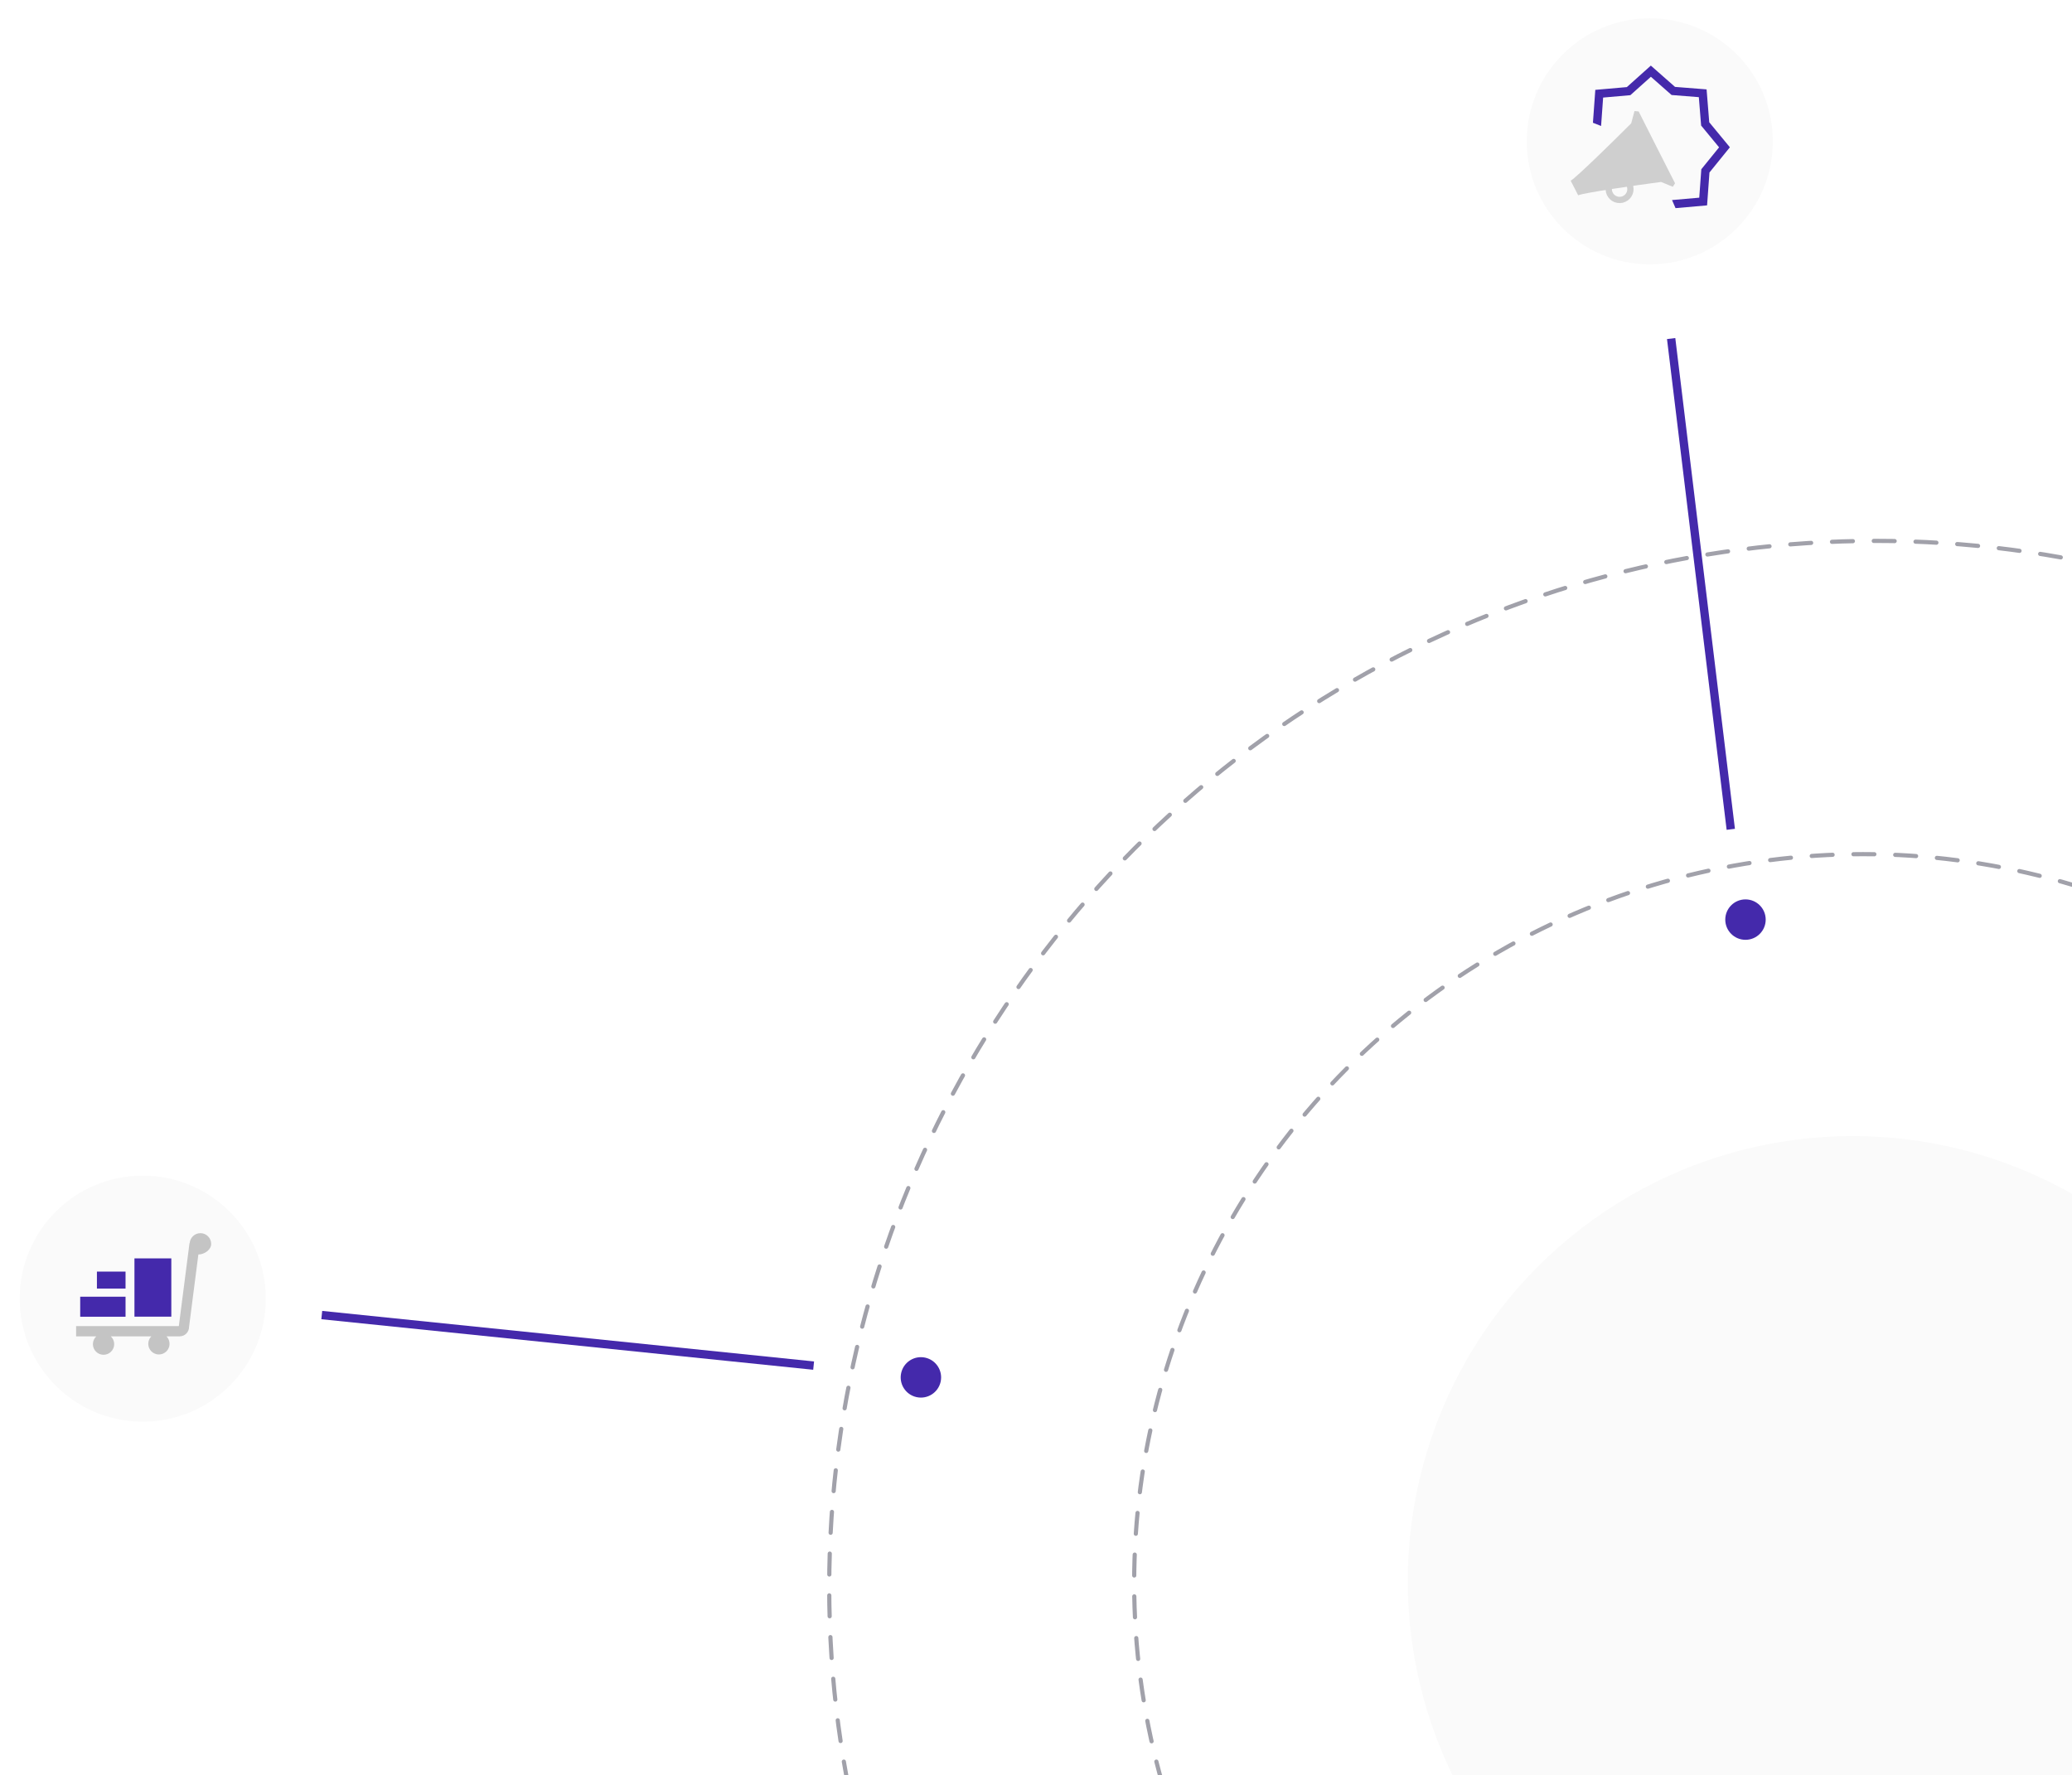 <svg width="496" height="425" viewBox="0 0 496 425" fill="none" xmlns="http://www.w3.org/2000/svg">
<circle cx="449" cy="380" r="250.5" stroke="#A1A1AA" stroke-linecap="round" stroke-dasharray="5 5"/>
<circle cx="446" cy="379" r="174.5" stroke="#A1A1AA" stroke-linecap="round" stroke-dasharray="5 5"/>
<g filter="url(#filter0_d_3143_15662)">
<circle cx="443.5" cy="377.5" r="106.5" fill="#FAFAFA"/>
</g>
<g filter="url(#filter1_d_3143_15662)">
<circle cx="417.838" cy="219.173" r="4.839" fill="#4429AB"/>
</g>
<g filter="url(#filter2_d_3143_15662)">
<circle cx="394.932" cy="32.837" r="29.454" fill="#FAFAFA"/>
</g>
<path fill-rule="evenodd" clip-rule="evenodd" d="M375.987 43.266C377.258 42.584 386.219 33.801 390.482 29.524L391.268 26.586L392.263 26.682L396.636 35.331L396.635 35.331L400.976 43.877L400.447 44.726L397.637 43.563C391.649 44.347 379.1 46.164 377.786 46.759L376.924 45.065L376.921 45.066L375.987 43.266Z" fill="#CFCFCF"/>
<circle cx="387.702" cy="45.28" r="2.596" transform="rotate(-1.758 387.702 45.28)" stroke="#CFCFCF" stroke-width="1.5"/>
<path d="M400.971 20.805L395.183 15.706L389.438 20.854L381.889 21.515L381.32 29.391L383.269 30.162L383.761 23.358L390.277 22.788L395.194 18.382L400.149 22.746L406.669 23.261L407.219 30.059L411.518 35.274L407.264 40.524L406.772 47.328L400.256 47.898L401.095 49.832L408.644 49.171L409.213 41.295L414.102 35.263L409.162 29.272L408.526 21.401L400.971 20.805Z" fill="#4429AB"/>
<line x1="400.043" y1="81.059" x2="414.32" y2="198.558" stroke="#4429AB" stroke-width="2"/>
<g filter="url(#filter3_d_3143_15662)">
<circle cx="220.447" cy="328.775" r="4.839" transform="rotate(-77.204 220.447 328.775)" fill="#4429AB"/>
</g>
<line x1="77.026" y1="314.854" x2="194.768" y2="326.955" stroke="#4429AB" stroke-width="2"/>
<g filter="url(#filter4_d_3143_15662)">
<circle cx="34.166" cy="309.927" r="29.454" fill="#FAFAFA"/>
</g>
<rect x="32.185" y="301.283" width="8.826" height="13.953" fill="#4429AB"/>
<rect x="19.2" y="310.46" width="10.852" height="4.793" fill="#4429AB"/>
<rect x="23.201" y="304.447" width="6.85" height="4.063" fill="#4429AB"/>
<path fill-rule="evenodd" clip-rule="evenodd" d="M47.485 300.349C48.907 300.349 50.551 299.244 50.551 297.822C50.551 296.4 49.398 295.247 47.976 295.247C46.616 295.247 45.502 296.302 45.408 297.638L45.362 297.632L42.808 317.496H18.218V319.948H23.052C22.552 320.414 22.239 321.078 22.239 321.814C22.239 323.222 23.38 324.363 24.787 324.363C26.195 324.363 27.336 323.222 27.336 321.814C27.336 321.078 27.023 320.414 26.523 319.948H36.229C35.773 320.409 35.491 321.042 35.491 321.741C35.491 323.149 36.632 324.29 38.04 324.29C39.447 324.29 40.588 323.149 40.588 321.741C40.588 321.042 40.307 320.409 39.851 319.948H43.008C44.249 319.948 45.255 318.942 45.255 317.701L47.485 300.349Z" fill="#C4C4C4"/>
<defs>
<filter id="filter0_d_3143_15662" x="333" y="268" width="221" height="221" filterUnits="userSpaceOnUse" color-interpolation-filters="sRGB">
<feFlood flood-opacity="0" result="BackgroundImageFix"/>
<feColorMatrix in="SourceAlpha" type="matrix" values="0 0 0 0 0 0 0 0 0 0 0 0 0 0 0 0 0 0 127 0" result="hardAlpha"/>
<feOffset dy="1"/>
<feGaussianBlur stdDeviation="2"/>
<feComposite in2="hardAlpha" operator="out"/>
<feColorMatrix type="matrix" values="0 0 0 0 0 0 0 0 0 0 0 0 0 0 0 0 0 0 0.25 0"/>
<feBlend mode="normal" in2="BackgroundImageFix" result="effect1_dropShadow_3143_15662"/>
<feBlend mode="normal" in="SourceGraphic" in2="effect1_dropShadow_3143_15662" result="shape"/>
</filter>
<filter id="filter1_d_3143_15662" x="405.999" y="208.334" width="23.677" height="23.677" filterUnits="userSpaceOnUse" color-interpolation-filters="sRGB">
<feFlood flood-opacity="0" result="BackgroundImageFix"/>
<feColorMatrix in="SourceAlpha" type="matrix" values="0 0 0 0 0 0 0 0 0 0 0 0 0 0 0 0 0 0 127 0" result="hardAlpha"/>
<feMorphology radius="3" operator="dilate" in="SourceAlpha" result="effect1_dropShadow_3143_15662"/>
<feOffset dy="1"/>
<feGaussianBlur stdDeviation="2"/>
<feComposite in2="hardAlpha" operator="out"/>
<feColorMatrix type="matrix" values="0 0 0 0 0.267 0 0 0 0 0.161 0 0 0 0 0.671 0 0 0 0.25 0"/>
<feBlend mode="normal" in2="BackgroundImageFix" result="effect1_dropShadow_3143_15662"/>
<feBlend mode="normal" in="SourceGraphic" in2="effect1_dropShadow_3143_15662" result="shape"/>
</filter>
<filter id="filter2_d_3143_15662" x="361.478" y="0.383" width="66.908" height="66.908" filterUnits="userSpaceOnUse" color-interpolation-filters="sRGB">
<feFlood flood-opacity="0" result="BackgroundImageFix"/>
<feColorMatrix in="SourceAlpha" type="matrix" values="0 0 0 0 0 0 0 0 0 0 0 0 0 0 0 0 0 0 127 0" result="hardAlpha"/>
<feOffset dy="1"/>
<feGaussianBlur stdDeviation="2"/>
<feComposite in2="hardAlpha" operator="out"/>
<feColorMatrix type="matrix" values="0 0 0 0 0 0 0 0 0 0 0 0 0 0 0 0 0 0 0.25 0"/>
<feBlend mode="normal" in2="BackgroundImageFix" result="effect1_dropShadow_3143_15662"/>
<feBlend mode="normal" in="SourceGraphic" in2="effect1_dropShadow_3143_15662" result="shape"/>
</filter>
<filter id="filter3_d_3143_15662" x="208.607" y="317.936" width="23.68" height="23.68" filterUnits="userSpaceOnUse" color-interpolation-filters="sRGB">
<feFlood flood-opacity="0" result="BackgroundImageFix"/>
<feColorMatrix in="SourceAlpha" type="matrix" values="0 0 0 0 0 0 0 0 0 0 0 0 0 0 0 0 0 0 127 0" result="hardAlpha"/>
<feMorphology radius="3" operator="dilate" in="SourceAlpha" result="effect1_dropShadow_3143_15662"/>
<feOffset dy="1"/>
<feGaussianBlur stdDeviation="2"/>
<feComposite in2="hardAlpha" operator="out"/>
<feColorMatrix type="matrix" values="0 0 0 0 0.267 0 0 0 0 0.161 0 0 0 0 0.671 0 0 0 0.25 0"/>
<feBlend mode="normal" in2="BackgroundImageFix" result="effect1_dropShadow_3143_15662"/>
<feBlend mode="normal" in="SourceGraphic" in2="effect1_dropShadow_3143_15662" result="shape"/>
</filter>
<filter id="filter4_d_3143_15662" x="0.711" y="277.472" width="66.909" height="66.908" filterUnits="userSpaceOnUse" color-interpolation-filters="sRGB">
<feFlood flood-opacity="0" result="BackgroundImageFix"/>
<feColorMatrix in="SourceAlpha" type="matrix" values="0 0 0 0 0 0 0 0 0 0 0 0 0 0 0 0 0 0 127 0" result="hardAlpha"/>
<feOffset dy="1"/>
<feGaussianBlur stdDeviation="2"/>
<feComposite in2="hardAlpha" operator="out"/>
<feColorMatrix type="matrix" values="0 0 0 0 0 0 0 0 0 0 0 0 0 0 0 0 0 0 0.25 0"/>
<feBlend mode="normal" in2="BackgroundImageFix" result="effect1_dropShadow_3143_15662"/>
<feBlend mode="normal" in="SourceGraphic" in2="effect1_dropShadow_3143_15662" result="shape"/>
</filter>
</defs>
</svg>
